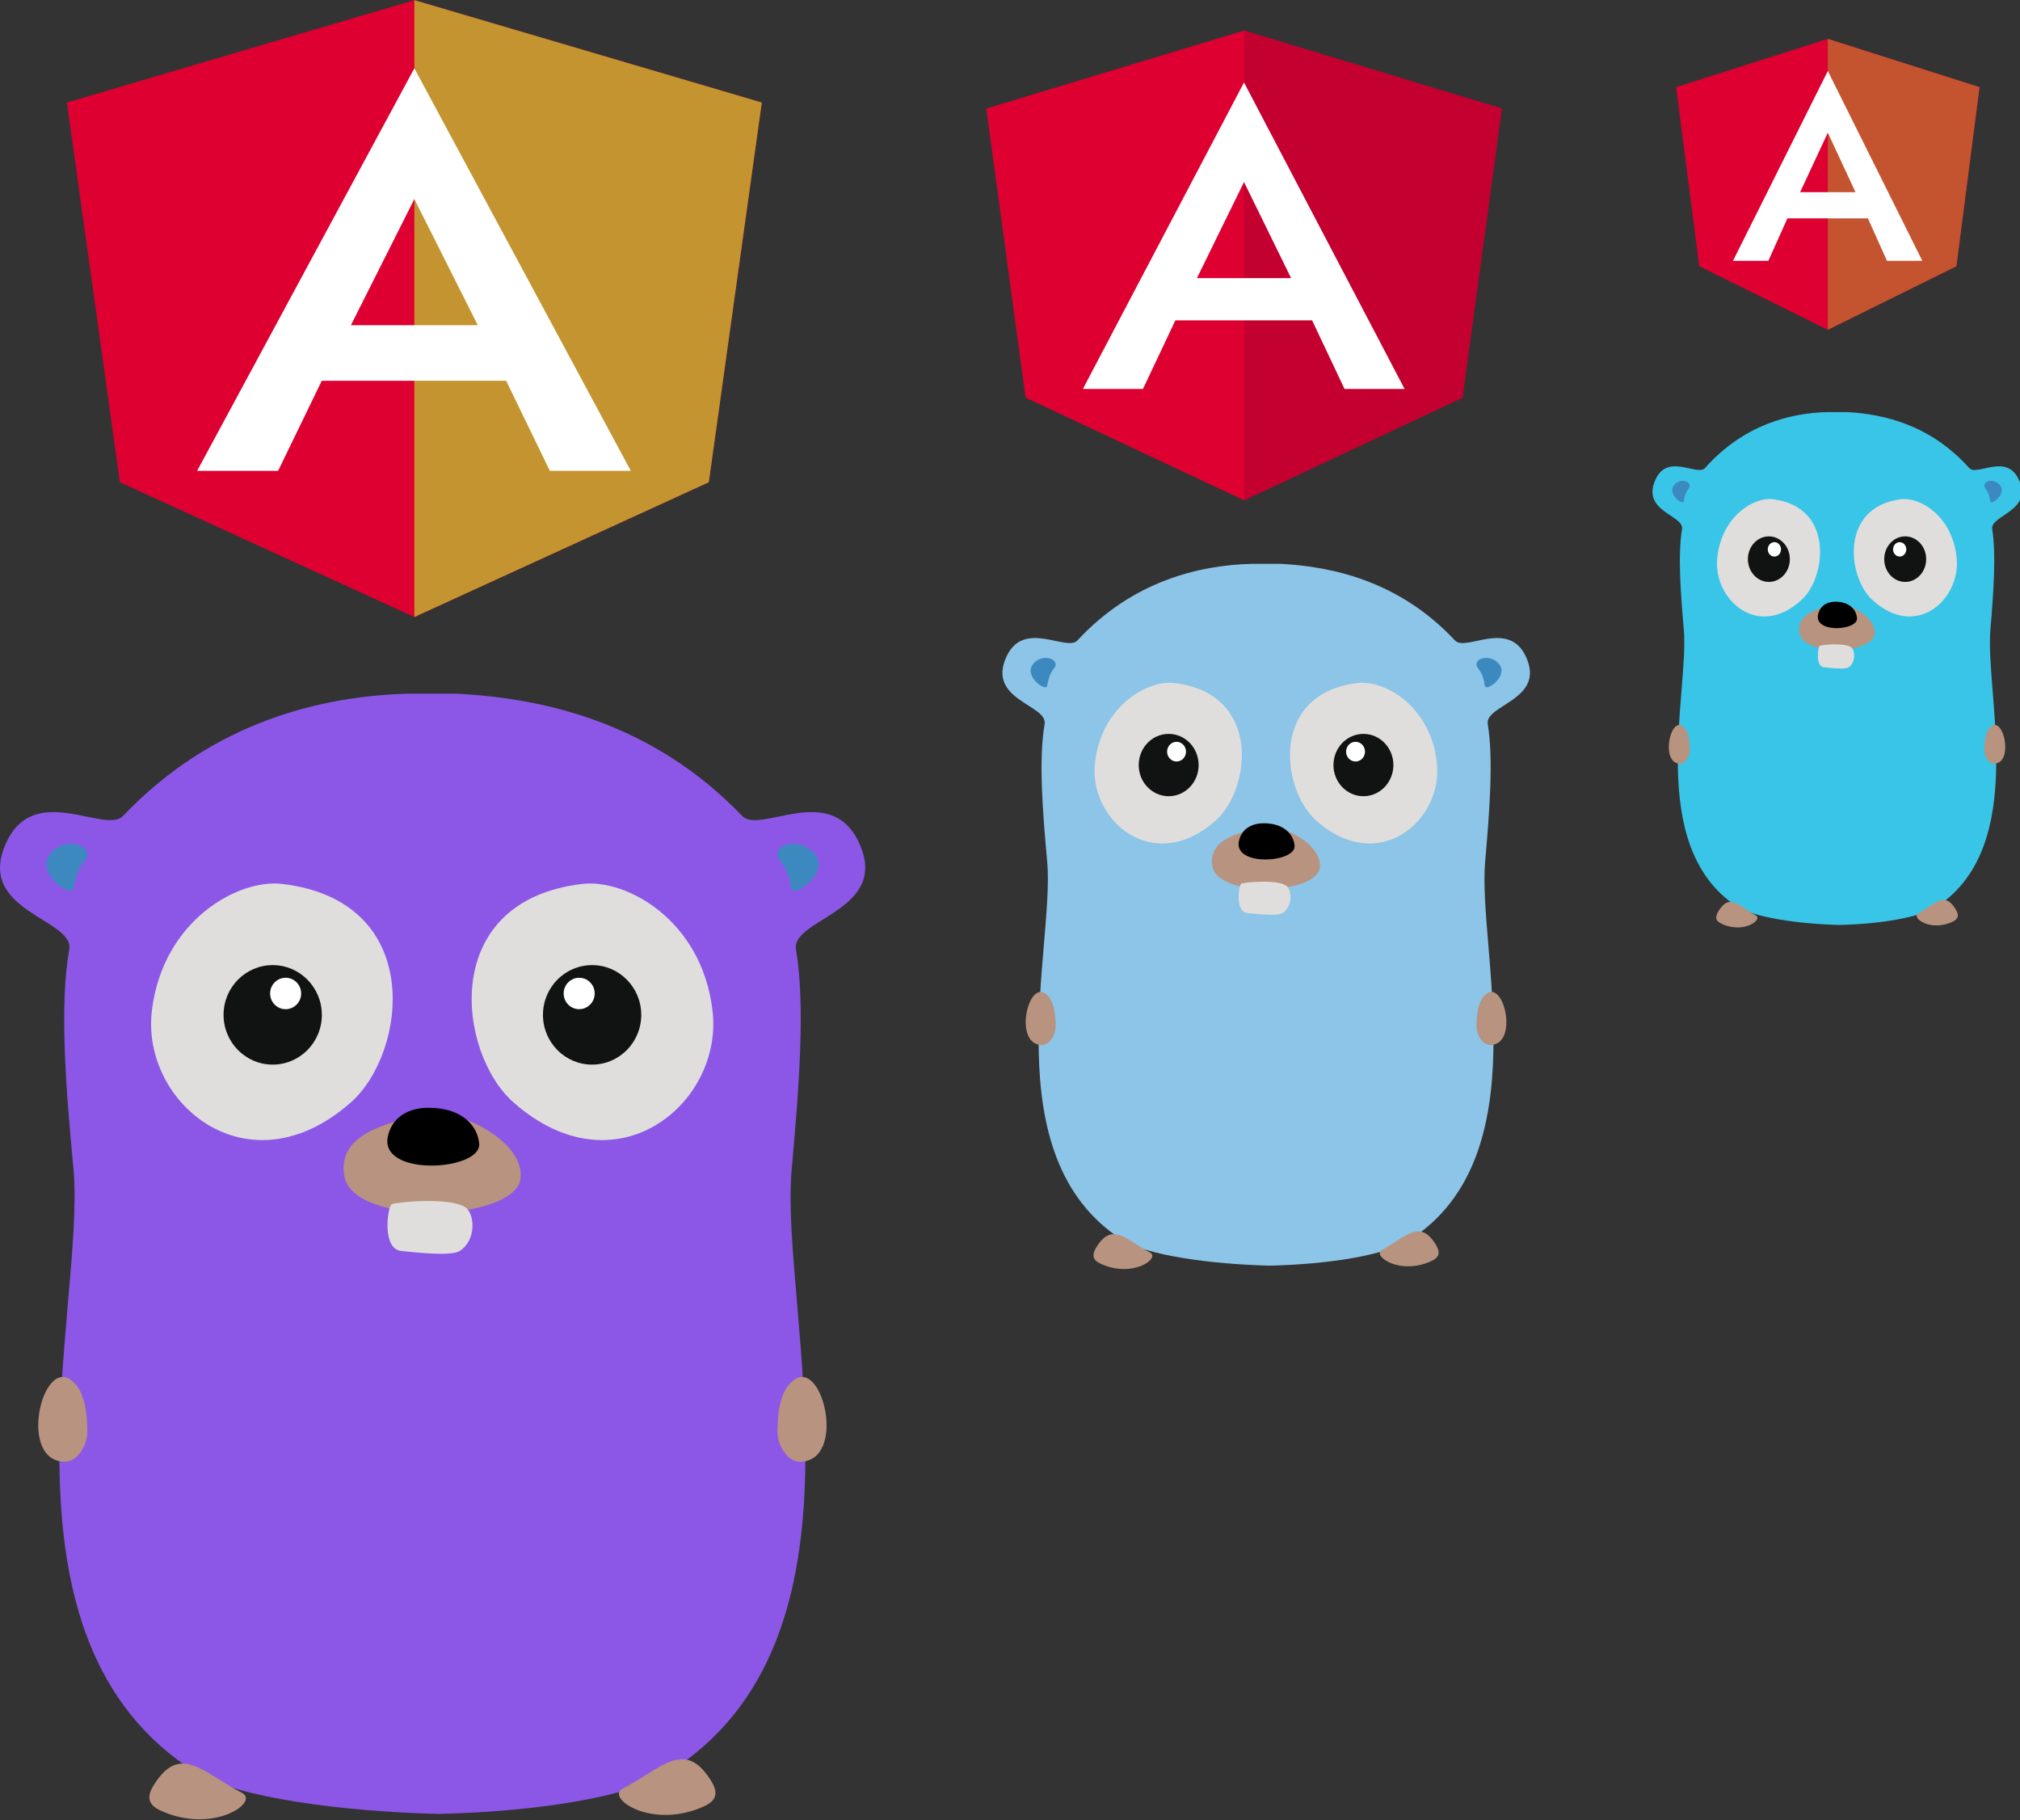 <?xml version="1.0" encoding="UTF-8" standalone="no"?>
<svg
   xmlns:dc="http://purl.org/dc/elements/1.1/"
   xmlns:cc="http://creativecommons.org/ns#"
   xmlns:rdf="http://www.w3.org/1999/02/22-rdf-syntax-ns#"
   xmlns:svg="http://www.w3.org/2000/svg"
   xmlns="http://www.w3.org/2000/svg"
   xmlns:sodipodi="http://sodipodi.sourceforge.net/DTD/sodipodi-0.dtd"
   xmlns:inkscape="http://www.inkscape.org/namespaces/inkscape"
   width="115.283mm"
   height="103.859mm"
   viewBox="0 0 115.283 103.859"
   version="1.1"
   id="svg847"
   inkscape:version="1.0.1 (c497b03c, 2020-09-10)"
   sodipodi:docname="gong logo.svg">
  <rect x="0" y="0" width="115.283" height="103.859" fill="#333333" stroke="none"/>
  <defs
     id="defs841" />
  <sodipodi:namedview
     id="base"
     pagecolor="#ffffff"
     bordercolor="#666666"
     borderopacity="1.0"
     inkscape:pageopacity="0.0"
     inkscape:pageshadow="2"
     inkscape:zoom="1.4"
     inkscape:cx="241.43106"
     inkscape:cy="215.55556"
     inkscape:document-units="mm"
     inkscape:current-layer="layer1"
     inkscape:document-rotation="0"
     showgrid="false"
     inkscape:window-width="1792"
     inkscape:window-height="1006"
     inkscape:window-x="0"
     inkscape:window-y="25"
     inkscape:window-maximized="0" />
  <g
     inkscape:label="Layer 1"
     inkscape:groupmode="layer"
     id="layer1"
     transform="translate(-33.072,-4.956)">
    <g
       id="g1005"
       transform="matrix(0.15,0,0,0.156,89.059,35.458)">
      <path
         fill="#8cc5e7"
         d="m 207.3,44.6 c -6.7,-13.7 -22.9,-1.6 -27,-5.9 -21,-21.6 -46.4,-27 -66.3,-28 0,0 -9,0 -11,0 -20,0.5 -45.4,6.3 -66.3,28 -4.1,4.3 -20.4,-7.8 -27,5.9 -7.7,16 15.7,17.6 14.5,24.7 -2.3,12.8 -0.8,31.8 1,50.5 2.8,31.7 -20.9,107.6 28.4,138.1 9.3,5.8 34.4,9 56.2,9.5 v 0 c 0,0 0.1,0 0.1,0 0,0 0.1,0 0.1,0 v 0 c 21.8,-0.5 43.9,-3.7 53.2,-9.5 49.4,-30.5 25.7,-106.4 28.6,-138.1 1.7,-18.7 3.2,-37.7 1,-50.5 -1.2,-7.1 22.2,-8.8 14.5,-24.7 z"
         id="path967" />
      <g
         id="g975">
        <path
           fill="#e0dedc"
           d="m 143.2,54.3 c -33.4,3.9 -28.9,38.7 -16,50 24,21 49,0 46.2,-21.2 -2.5,-20.4 -19.8,-30 -30.2,-28.8 z"
           id="path969" />
        <circle
           fill="#111212"
           cx="145.5"
           cy="84.3"
           r="11.4"
           id="circle971" />
        <circle
           fill="#ffffff"
           cx="142.5"
           cy="79.4"
           r="3.6"
           id="circle973" />
      </g>
      <g
         id="g983">
        <path
           fill="#b8937f"
           d="m 108.5,107 c -16,2.4 -21.7,7 -20.5,14.2 2,11.8 39.7,10.5 40.9,0.6 1,-8.5 -14.1,-15.7 -20.4,-14.8 z"
           id="path977" />
        <path
           d="m 98.2,111.8 c -2.7,9.8 21.7,8.3 21.1,2 -0.3,-3.7 -3.6,-8.4 -12.3,-8.2 -3.4,0.1 -7.6,1.6 -8.8,6.2 z"
           id="path979" />
        <path
           fill="#e0dedc"
           d="m 99,127.7 c -0.9,0.4 -2.4,10.2 2.2,10.7 3.1,0.3 11.6,1.3 13.6,0 3.9,-2.5 3.5,-8.5 1.3,-10 C 112.4,126 100,127.2 99,127.7 Z"
           id="path981" />
      </g>
      <g
         id="g991">
        <path
           fill="#e0dedc"
           d="m 73.6,54.3 c 33.4,3.9 28.9,38.7 16,50 -24,21 -49,0 -46.2,-21.2 2.6,-20.4 19.9,-30 30.2,-28.8 z"
           id="path985" />
        <circle
           fill="#111212"
           cx="71.4"
           cy="84.3"
           r="11.4"
           id="circle987" />
        <circle
           fill="#ffffff"
           cx="74.4"
           cy="79.4"
           r="3.6"
           id="circle989" />
      </g>
      <path
         fill="#b8937f"
         d="m 193.6,186.7 c 11,0.1 5.6,-23.5 -1.2,-18.8 -3.3,2.3 -3.9,7.6 -3.9,12.1 0,2.5 2,6.6 5.1,6.7 z"
         id="path993" />
      <path
         fill="#b8937f"
         d="m 23.3,186.7 c -11,0.1 -5.6,-23.5 1.2,-18.8 3.3,2.3 3.9,7.6 3.9,12.1 0,2.5 -2,6.6 -5.1,6.7 z"
         id="path995" />
      <path
         fill="#b8937f"
         d="m 172.7,259.2 c -6,-8.9 -11.4,-2 -20.1,2.4 -4.1,2.1 6.8,9.6 19,4 3.2,-1.5 3.1,-3.5 1.1,-6.4 z"
         id="path997" />
      <path
         fill="#b8937f"
         d="m 44.2,260.2 c 6,-8.9 11.4,-2 20.1,2.4 4.1,2.1 -6.8,9.6 -19,4 -3.2,-1.5 -3.1,-3.5 -1.1,-6.4 z"
         id="path999" />
      <path
         fill="#3c89bf"
         d="m 188.6,47 c -0.6,2.1 2.1,1.8 3.1,8.3 0.4,2.4 9,-3.5 5.5,-7.8 -2.9,-3.6 -8.1,-2.6 -8.6,-0.5 z"
         id="path1001" />
      <path
         fill="#3c89bf"
         d="m 28.3,47 c 0.6,2.1 -2.1,1.8 -3.1,8.3 -0.4,2.4 -9,-3.5 -5.5,-7.8 2.8,-3.6 8,-2.6 8.6,-0.5 z"
         id="path1003" />
    </g>
    <g
       id="g1042"
       transform="matrix(0.158,0,0,0.134,84.319,2.68)">
      <polygon
         class="st0"
         points="46.1,186.3 125,230 203.9,186.3 218.1,63.2 125,30 31.9,63.2 "
         id="polygon1036" />
      <polygon
         class="st1"
         points="125,52.2 125,52.1 125,153.4 125,230 203.9,186.3 218.1,63.2 125,30 "
         id="polygon1038" />
      <path
         class="st2"
         d="M 125,52.1 66.8,182.6 v 0 h 21.7 v 0 l 11.7,-29.2 h 49.4 l 11.7,29.2 v 0 H 183 v 0 z m 17,83.3 h -34 l 17,-40.9 z"
         id="path1040" />
    </g>
    <g
       id="g1005-9"
       transform="matrix(0.246,0,0,0.249,31.071,41.872)">
      <path
         fill="#8cc5e7"
         d="m 207.3,44.6 c -6.7,-13.7 -22.9,-1.6 -27,-5.9 -21,-21.6 -46.4,-27 -66.3,-28 0,0 -9,0 -11,0 -20,0.5 -45.4,6.3 -66.3,28 -4.1,4.3 -20.4,-7.8 -27,5.9 -7.7,16 15.7,17.6 14.5,24.7 -2.3,12.8 -0.8,31.8 1,50.5 2.8,31.7 -20.9,107.6 28.4,138.1 9.3,5.8 34.4,9 56.2,9.5 v 0 c 0,0 0.1,0 0.1,0 0,0 0.1,0 0.1,0 v 0 c 21.8,-0.5 43.9,-3.7 53.2,-9.5 49.4,-30.5 25.7,-106.4 28.6,-138.1 1.7,-18.7 3.2,-37.7 1,-50.5 -1.2,-7.1 22.2,-8.8 14.5,-24.7 z"
         id="path967-2"
         style="fill:#8c57e7;fill-opacity:1" />
      <g
         id="g975-3">
        <path
           fill="#e0dedc"
           d="m 143.2,54.3 c -33.4,3.9 -28.9,38.7 -16,50 24,21 49,0 46.2,-21.2 -2.5,-20.4 -19.8,-30 -30.2,-28.8 z"
           id="path969-7" />
        <circle
           fill="#111212"
           cx="145.5"
           cy="84.3"
           r="11.4"
           id="circle971-0" />
        <circle
           fill="#ffffff"
           cx="142.5"
           cy="79.4"
           r="3.6"
           id="circle973-0" />
      </g>
      <g
         id="g983-2">
        <path
           fill="#b8937f"
           d="m 108.5,107 c -16,2.4 -21.7,7 -20.5,14.2 2,11.8 39.7,10.5 40.9,0.6 1,-8.5 -14.1,-15.7 -20.4,-14.8 z"
           id="path977-0" />
        <path
           d="m 98.2,111.8 c -2.7,9.8 21.7,8.3 21.1,2 -0.3,-3.7 -3.6,-8.4 -12.3,-8.2 -3.4,0.1 -7.6,1.6 -8.8,6.2 z"
           id="path979-8" />
        <path
           fill="#e0dedc"
           d="m 99,127.7 c -0.9,0.4 -2.4,10.2 2.2,10.7 3.1,0.3 11.6,1.3 13.6,0 3.9,-2.5 3.5,-8.5 1.3,-10 C 112.4,126 100,127.2 99,127.7 Z"
           id="path981-5" />
      </g>
      <g
         id="g991-2">
        <path
           fill="#e0dedc"
           d="m 73.6,54.3 c 33.4,3.9 28.9,38.7 16,50 -24,21 -49,0 -46.2,-21.2 2.6,-20.4 19.9,-30 30.2,-28.8 z"
           id="path985-5" />
        <circle
           fill="#111212"
           cx="71.4"
           cy="84.3"
           r="11.4"
           id="circle987-8" />
        <circle
           fill="#ffffff"
           cx="74.4"
           cy="79.4"
           r="3.6"
           id="circle989-6" />
      </g>
      <path
         fill="#b8937f"
         d="m 193.6,186.7 c 11,0.1 5.6,-23.5 -1.2,-18.8 -3.3,2.3 -3.9,7.6 -3.9,12.1 0,2.5 2,6.6 5.1,6.7 z"
         id="path993-7" />
      <path
         fill="#b8937f"
         d="m 23.3,186.7 c -11,0.1 -5.6,-23.5 1.2,-18.8 3.3,2.3 3.9,7.6 3.9,12.1 0,2.5 -2,6.6 -5.1,6.7 z"
         id="path995-8" />
      <path
         fill="#b8937f"
         d="m 172.7,259.2 c -6,-8.9 -11.4,-2 -20.1,2.4 -4.1,2.1 6.8,9.6 19,4 3.2,-1.5 3.1,-3.5 1.1,-6.4 z"
         id="path997-6" />
      <path
         fill="#b8937f"
         d="m 44.2,260.2 c 6,-8.9 11.4,-2 20.1,2.4 4.1,2.1 -6.8,9.6 -19,4 -3.2,-1.5 -3.1,-3.5 -1.1,-6.4 z"
         id="path999-1" />
      <path
         fill="#3c89bf"
         d="m 188.6,47 c -0.6,2.1 2.1,1.8 3.1,8.3 0.4,2.4 9,-3.5 5.5,-7.8 -2.9,-3.6 -8.1,-2.6 -8.6,-0.5 z"
         id="path1001-9" />
      <path
         fill="#3c89bf"
         d="m 28.3,47 c 0.6,2.1 -2.1,1.8 -3.1,8.3 -0.4,2.4 -9,-3.5 -5.5,-7.8 2.8,-3.6 8,-2.6 8.6,-0.5 z"
         id="path1003-5" />
    </g>
    <g
       id="g1042-9"
       transform="matrix(0.213,0,0,0.176,30.094,-0.317)">
      <polygon
         class="st0"
         points="31.9,63.2 46.1,186.3 125,230 203.9,186.3 218.1,63.2 125,30 "
         id="polygon1036-3" />
      <polygon
         class="st1"
         points="125,30 125,52.2 125,52.1 125,153.4 125,230 203.9,186.3 218.1,63.2 "
         id="polygon1038-5"
         style="fill:#c3942f;fill-opacity:1" />
      <path
         class="st2"
         d="M 125,52.1 66.8,182.6 v 0 h 21.7 v 0 l 11.7,-29.2 h 49.4 l 11.7,29.2 v 0 H 183 v 0 z m 17,83.3 h -34 l 17,-40.9 z"
         id="path1040-5" />
    </g>
    <g
       id="g1005-5"
       transform="matrix(0.105,0,0,0.114,126.526,27.25)">
      <path
         fill="#8cc5e7"
         d="m 207.3,44.6 c -6.7,-13.7 -22.9,-1.6 -27,-5.9 -21,-21.6 -46.4,-27 -66.3,-28 0,0 -9,0 -11,0 -20,0.5 -45.4,6.3 -66.3,28 -4.1,4.3 -20.4,-7.8 -27,5.9 -7.7,16 15.7,17.6 14.5,24.7 -2.3,12.8 -0.8,31.8 1,50.5 2.8,31.7 -20.9,107.6 28.4,138.1 9.3,5.8 34.4,9 56.2,9.5 v 0 c 0,0 0.1,0 0.1,0 0,0 0.1,0 0.1,0 v 0 c 21.8,-0.5 43.9,-3.7 53.2,-9.5 49.4,-30.5 25.7,-106.4 28.6,-138.1 1.7,-18.7 3.2,-37.7 1,-50.5 -1.2,-7.1 22.2,-8.8 14.5,-24.7 z"
         id="path967-9"
         style="fill:#39c5e7;fill-opacity:1" />
      <g
         id="g975-7">
        <path
           fill="#e0dedc"
           d="m 143.2,54.3 c -33.4,3.9 -28.9,38.7 -16,50 24,21 49,0 46.2,-21.2 -2.5,-20.4 -19.8,-30 -30.2,-28.8 z"
           id="path969-0" />
        <circle
           fill="#111212"
           cx="145.5"
           cy="84.3"
           r="11.4"
           id="circle971-4" />
        <circle
           fill="#ffffff"
           cx="142.5"
           cy="79.4"
           r="3.6"
           id="circle973-1" />
      </g>
      <g
         id="g983-1">
        <path
           fill="#b8937f"
           d="m 108.5,107 c -16,2.4 -21.7,7 -20.5,14.2 2,11.8 39.7,10.5 40.9,0.6 1,-8.5 -14.1,-15.7 -20.4,-14.8 z"
           id="path977-3" />
        <path
           d="m 98.2,111.8 c -2.7,9.8 21.7,8.3 21.1,2 -0.3,-3.7 -3.6,-8.4 -12.3,-8.2 -3.4,0.1 -7.6,1.6 -8.8,6.2 z"
           id="path979-82" />
        <path
           fill="#e0dedc"
           d="m 99,127.7 c -0.9,0.4 -2.4,10.2 2.2,10.7 3.1,0.3 11.6,1.3 13.6,0 3.9,-2.5 3.5,-8.5 1.3,-10 C 112.4,126 100,127.2 99,127.7 Z"
           id="path981-3" />
      </g>
      <g
         id="g991-3">
        <path
           fill="#e0dedc"
           d="m 73.6,54.3 c 33.4,3.9 28.9,38.7 16,50 -24,21 -49,0 -46.2,-21.2 2.6,-20.4 19.9,-30 30.2,-28.8 z"
           id="path985-4" />
        <circle
           fill="#111212"
           cx="71.4"
           cy="84.3"
           r="11.4"
           id="circle987-1" />
        <circle
           fill="#ffffff"
           cx="74.4"
           cy="79.4"
           r="3.6"
           id="circle989-5" />
      </g>
      <path
         fill="#b8937f"
         d="m 193.6,186.7 c 11,0.1 5.6,-23.5 -1.2,-18.8 -3.3,2.3 -3.9,7.6 -3.9,12.1 0,2.5 2,6.6 5.1,6.7 z"
         id="path993-3" />
      <path
         fill="#b8937f"
         d="m 23.3,186.7 c -11,0.1 -5.6,-23.5 1.2,-18.8 3.3,2.3 3.9,7.6 3.9,12.1 0,2.5 -2,6.6 -5.1,6.7 z"
         id="path995-0" />
      <path
         fill="#b8937f"
         d="m 172.7,259.2 c -6,-8.9 -11.4,-2 -20.1,2.4 -4.1,2.1 6.8,9.6 19,4 3.2,-1.5 3.1,-3.5 1.1,-6.4 z"
         id="path997-3" />
      <path
         fill="#b8937f"
         d="m 44.2,260.2 c 6,-8.9 11.4,-2 20.1,2.4 4.1,2.1 -6.8,9.6 -19,4 -3.2,-1.5 -3.1,-3.5 -1.1,-6.4 z"
         id="path999-6" />
      <path
         fill="#3c89bf"
         d="m 188.6,47 c -0.6,2.1 2.1,1.8 3.1,8.3 0.4,2.4 9,-3.5 5.5,-7.8 -2.9,-3.6 -8.1,-2.6 -8.6,-0.5 z"
         id="path1001-3" />
      <path
         fill="#3c89bf"
         d="m 28.3,47 c 0.6,2.1 -2.1,1.8 -3.1,8.3 -0.4,2.4 -9,-3.5 -5.5,-7.8 2.8,-3.6 8,-2.6 8.6,-0.5 z"
         id="path1003-55" />
    </g>
    <g
       id="g1042-8"
       transform="matrix(0.093,0,0,0.083,125.762,4.684)">
      <polygon
         class="st0"
         points="218.1,63.2 125,30 31.9,63.2 46.1,186.3 125,230 203.9,186.3 "
         id="polygon1036-9" />
      <polygon
         class="st1"
         points="125,230 203.9,186.3 218.1,63.2 125,30 125,52.2 125,52.1 125,153.4 "
         id="polygon1038-8"
         style="fill:#c3542f;fill-opacity:1" />
      <path
         class="st2"
         d="M 125,52.1 66.8,182.6 v 0 h 21.7 v 0 l 11.7,-29.2 h 49.4 l 11.7,29.2 v 0 H 183 v 0 z m 17,83.3 h -34 l 17,-40.9 z"
         id="path1040-8" />
    </g>
  </g>
  <style
     type="text/css"
     id="style1034">
	.st0{fill:#DD0031;}
	.st1{fill:#C3002F;}
	.st2{fill:#FFFFFF;}
</style>
</svg>
